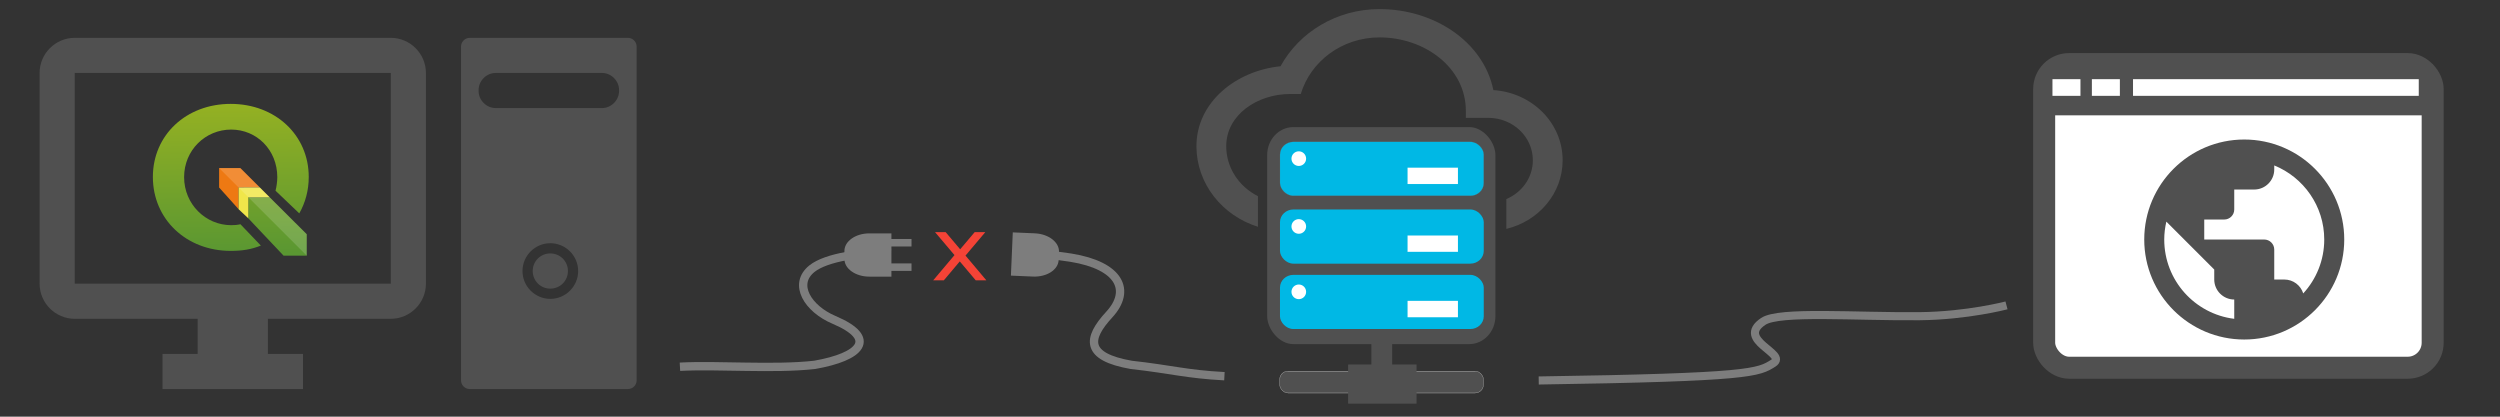 <?xml version="1.0" encoding="UTF-8" standalone="no"?>
<!-- Created with Inkscape (http://www.inkscape.org/) -->

<svg
   xmlns:dc="http://purl.org/dc/elements/1.1/"
   xmlns:cc="http://creativecommons.org/ns#"
   xmlns:rdf="http://www.w3.org/1999/02/22-rdf-syntax-ns#"
   xmlns:svg="http://www.w3.org/2000/svg"
   xmlns="http://www.w3.org/2000/svg"
   xmlns:sodipodi="http://sodipodi.sourceforge.net/DTD/sodipodi-0.dtd"
   xmlns:inkscape="http://www.inkscape.org/namespaces/inkscape"
   width="300mm"
   height="50mm"
   viewBox="0 0 300 50"
   version="1.1"
   id="svg8"
   inkscape:version="0.92.4 (5da689c313, 2019-01-14)"
   sodipodi:docname="qgis_disconnected.svg">
  <rect x="0" y="0" width="300" height="50" fill="#333333" stroke="none"/>
  <defs
     id="defs2">
    <linearGradient
       id="SVGID_1_"
       gradientUnits="userSpaceOnUse"
       x1="25.712"
       y1="32.037"
       x2="25.253"
       y2="1.835">
      <stop
         offset="0"
         style="stop-color:#589632"
         id="stop4" />
      <stop
         offset="1"
         style="stop-color:#93B023"
         id="stop6" />
    </linearGradient>
    <linearGradient
       gradientTransform="matrix(0.584,0,0,0.584,18.345,259.209)"
       id="SVGID_2_"
       gradientUnits="userSpaceOnUse"
       x1="16.276"
       y1="32.118"
       x2="15.808"
       y2="1.311">
      <stop
         offset="0"
         style="stop-color:#589632"
         id="stop13" />
      <stop
         offset="1"
         style="stop-color:#93B023"
         id="stop15" />
    </linearGradient>
  </defs>
  <sodipodi:namedview
     id="base"
     pagecolor="#ffffff"
     bordercolor="#666666"
     borderopacity="1.0"
     inkscape:pageopacity="0.0"
     inkscape:pageshadow="2"
     inkscape:zoom="1.3999999"
     inkscape:cx="398.98367"
     inkscape:cy="57.376706"
     inkscape:document-units="mm"
     inkscape:current-layer="layer1"
     showgrid="false"
     inkscape:window-width="1920"
     inkscape:window-height="1016"
     inkscape:window-x="0"
     inkscape:window-y="34"
     inkscape:window-maximized="1"
     inkscape:snap-global="false" />
  <g
     inkscape:label="Layer 1"
     inkscape:groupmode="layer"
     id="layer1"
     transform="translate(0,-247)">
    <rect
       style="fill:#ffffff;fill-opacity:1;stroke:#505050;stroke-width:2.64;stroke-linejoin:round;stroke-miterlimit:4;stroke-dasharray:none;stroke-opacity:1"
       id="rect953"
       width="46.62"
       height="36.438"
       x="245.3"
       y="254.69"
       rx="3"
       ry="3" />
    <path
       style="fill:#000000;stroke-width:0.265"
       d=""
       id="path826"
       inkscape:connector-curvature="0" />
    <rect
       style="fill:#000000;fill-opacity:1;stroke:#ffffff;stroke-width:0.026;stroke-miterlimit:4;stroke-dasharray:none;stroke-opacity:1"
       id="rect832"
       width="24.453"
       height="2.625"
       x="147.439"
       y="190.88"
       rx="1.006"
       ry="1.006" />
    <rect
       style="fill:#000000;fill-opacity:1;stroke:#ffffff;stroke-width:0.022;stroke-miterlimit:4;stroke-dasharray:none;stroke-opacity:1"
       id="rect834"
       width="8.212"
       height="4.695"
       x="155.649"
       y="190.086" />
    <rect
       y="186.559"
       x="158.44"
       height="4.114"
       width="2.496"
       id="rect836"
       style="fill:#000000;fill-opacity:1;stroke:#ffffff;stroke-width:0.011;stroke-miterlimit:4;stroke-dasharray:none;stroke-opacity:1" />
    <rect
       style="fill:#000000;fill-opacity:0.996;stroke:none;stroke-width:0.021;stroke-miterlimit:4;stroke-dasharray:none;stroke-opacity:1"
       id="rect857"
       width="24.453"
       height="6.844"
       x="147.475"
       y="178.984"
       rx="1.609"
       ry="1.609" />
    <circle
       style="fill:#ffffff;fill-opacity:1;stroke:none;stroke-width:0.022;stroke-miterlimit:4;stroke-dasharray:none;stroke-opacity:1"
       id="path859"
       cx="149.732"
       cy="181.365"
       r="0.879" />
    <rect
       y="182.458"
       x="162.792"
       height="1.948"
       width="6.036"
       id="rect861"
       style="fill:#ffffff;fill-opacity:1;stroke:#ffffff;stroke-width:0.012;stroke-miterlimit:4;stroke-dasharray:none;stroke-opacity:1" />
    <path
       d="M 2.644,247.326 H 53.217 v 50.573 H 2.644 Z"
       id="path2"
       inkscape:connector-curvature="0"
       style="fill:none;stroke-width:2.107" />
    <path
       d="M 46.896,251.541 H 8.966 c -2.318,0 -4.214,1.896 -4.214,4.214 v 25.287 c 0,2.318 1.896,4.214 4.214,4.214 H 23.716 v 4.214 h -4.214 v 4.214 h 16.858 v -4.214 h -4.214 v -4.214 h 14.751 c 2.318,0 4.214,-1.897 4.214,-4.214 v -25.287 c 0,-2.318 -1.896,-4.214 -4.214,-4.214 z m 0,29.501 H 8.966 V 255.755 H 46.896 Z"
       id="path4"
       inkscape:connector-curvature="0"
       style="stroke-width:2.107;fill:#505050;fill-opacity:1" />
    <path
       inkscape:connector-curvature="0"
       style="fill:#505050;fill-opacity:1;stroke:none;stroke-width:4.214;stroke-miterlimit:4;stroke-dasharray:none;stroke-opacity:1"
       d="m 56.378,251.541 c -0.584,0 -1.054,0.47 -1.054,1.054 v 40.037 c 0,0.584 0.47,1.054 1.054,1.054 h 18.965 c 0.584,0 1.054,-0.47 1.054,-1.054 v -40.037 c 0,-0.584 -0.47,-1.054 -1.054,-1.054 z m 3.099,4.214 h 12.767 c 1.104,0 2.045,0.941 2.045,2.045 v 0.123 c 0,1.104 -0.941,2.045 -2.045,2.045 H 59.477 c -1.104,0 -2.045,-0.941 -2.045,-2.045 v -0.123 c 0,-1.104 0.941,-2.045 2.045,-2.045 z m 6.56,20.43 c 1.837,10e-6 3.342,1.501 3.342,3.338 0,1.837 -1.505,3.342 -3.342,3.342 -1.837,0 -3.338,-1.505 -3.338,-3.342 0,-1.837 1.501,-3.338 3.338,-3.338 z m 0,1.226 c -1.175,0 -2.111,0.937 -2.111,2.111 0,1.175 0.937,2.115 2.111,2.115 1.175,0 2.115,-0.941 2.115,-2.115 0,-1.175 -0.941,-2.111 -2.115,-2.111 z"
       id="rect4526" />
    <polygon
       transform="matrix(0.584,0,0,0.584,18.345,259.209)"
       style="fill:#ee7913"
       points="13.613,13.625 13.613,17.625 17.613,22.082 17.613,17.625 21.97,17.612 17.969,13.625 "
       id="polygon2" />
    <polygon
       transform="matrix(0.584,0,0,0.584,18.345,259.209)"
       style="fill:url(#SVGID_1_)"
       points="19.613,23.958 26.853,31.625 31.613,31.625 31.613,27.222 23.989,19.624 19.613,19.625 "
       id="polygon9" />
    <polygon
       transform="matrix(0.584,0,0,0.584,18.345,259.209)"
       style="fill:#f0e64a"
       points="17.613,17.625 17.613,22.082 19.613,23.958 19.613,19.625 23.989,19.624 21.97,17.612 "
       id="polygon11" />
    <path
       inkscape:connector-curvature="0"
       style="fill:url(#SVGID_2_);stroke-width:0.584"
       d="m 28.851,273.908 c -0.398,0.091 -0.683,0.114 -1.11,0.114 -3.052,0 -5.648,-2.51 -5.648,-5.764 0,-3.254 2.567,-5.709 5.648,-5.709 3.08,0 5.534,2.454 5.534,5.709 0,0.529 -0.09,1.145 -0.212,1.627 l 2.85,2.719 c 0.728,-1.276 1.136,-2.76 1.136,-4.367 0,-5.016 -4.003,-8.771 -9.364,-8.771 -5.337,-5.7e-4 -9.34,3.73 -9.34,8.77 0,5.065 4.003,8.87 9.339,8.87 1.378,0 2.465,-0.175 3.619,-0.636 z"
       id="path18" />
    <polygon
       transform="matrix(0.584,0,0,0.584,18.345,259.209)"
       style="opacity:0.15;fill:#ffffff"
       points="17.969,13.625 31.613,27.222 31.613,31.625 13.613,13.625 "
       id="polygon20" />
    <rect
       ry="1.609"
       rx="1.609"
       y="171.339"
       x="147.475"
       height="6.844"
       width="24.453"
       id="rect899"
       style="fill:#000000;fill-opacity:0.996;stroke:none;stroke-width:0.021;stroke-miterlimit:4;stroke-dasharray:none;stroke-opacity:1" />
    <circle
       r="0.879"
       cy="173.72"
       cx="149.732"
       id="circle901"
       style="fill:#ffffff;fill-opacity:1;stroke:none;stroke-width:0.022;stroke-miterlimit:4;stroke-dasharray:none;stroke-opacity:1" />
    <rect
       style="fill:#ffffff;fill-opacity:1;stroke:#ffffff;stroke-width:0.012;stroke-miterlimit:4;stroke-dasharray:none;stroke-opacity:1"
       id="rect903"
       width="6.036"
       height="1.948"
       x="162.792"
       y="174.813" />
    <rect
       style="fill:#000000;fill-opacity:0.996;stroke:none;stroke-width:0.021;stroke-miterlimit:4;stroke-dasharray:none;stroke-opacity:1"
       id="rect905"
       width="24.453"
       height="6.844"
       x="147.475"
       y="163.535"
       rx="1.609"
       ry="1.609" />
    <circle
       style="fill:#ffffff;fill-opacity:1;stroke:none;stroke-width:0.022;stroke-miterlimit:4;stroke-dasharray:none;stroke-opacity:1"
       id="circle907"
       cx="149.732"
       cy="165.916"
       r="0.879" />
    <rect
       y="167.009"
       x="162.792"
       height="1.948"
       width="6.036"
       id="rect909"
       style="fill:#ffffff;fill-opacity:1;stroke:#ffffff;stroke-width:0.012;stroke-miterlimit:4;stroke-dasharray:none;stroke-opacity:1" />
    <path
       style="fill:none;stroke:#000000;stroke-width:3;stroke-linecap:butt;stroke-linejoin:round;stroke-miterlimit:4;stroke-dasharray:none;stroke-opacity:1"
       d="m 174.574,172.89 c 11.025,-6.91 2.957,-16.276 -3.375,-15.44 -0.483,-3.205 -4.585,-5.457 -8.511,-4.095 -6.906,-6.25 -13.708,0.825 -13.866,4.482 -10.313,-0.352 -11.676,11.612 -3.387,14.102"
       id="path911"
       inkscape:connector-curvature="0"
       sodipodi:nodetypes="ccccc" />
    <path
       style="fill:#505050;fill-opacity:1;stroke-width:1.742"
       d="m 241.668,154.443 c -5.164,0 -9.649,2.784 -11.882,6.859 -5.378,0.543 -9.56,4.338 -9.56,9.584 0,4.51 3.097,8.34 7.377,9.677 v -3.674 c -2.263,-1.14 -3.804,-3.399 -3.804,-6.003 0,-3.752 3.198,-6.256 7.147,-6.256 h 1.269 c 1.179,-3.922 4.95,-6.791 9.453,-6.791 5.432,0 9.827,3.642 9.827,8.803 v 0.849 h 2.68 c 2.966,0 5.36,2.275 5.36,5.093 0,2.08 -1.306,3.861 -3.182,4.653 v 3.58 c 3.88,-0.925 6.756,-4.261 6.756,-8.233 0,-4.482 -3.663,-8.115 -8.309,-8.421 -1.215,-5.857 -6.629,-9.72 -13.133,-9.72 z"
       id="path4-3"
       inkscape:connector-curvature="0"
       sodipodi:nodetypes="scsccsscsscssccscs" />
    <rect
       ry="1.006"
       rx="1.006"
       y="196.549"
       x="229.687"
       height="2.625"
       width="24.453"
       id="rect919"
       style="fill:#505050;fill-opacity:1;stroke:#ffffff;stroke-width:0.026;stroke-miterlimit:4;stroke-dasharray:none;stroke-opacity:1" />
    <rect
       y="195.755"
       x="237.897"
       height="4.695"
       width="8.212"
       id="rect921"
       style="fill:#505050;fill-opacity:1;stroke:none;stroke-width:0.022;stroke-miterlimit:4;stroke-dasharray:none;stroke-opacity:1" />
    <rect
       style="fill:#505050;fill-opacity:1;stroke:none;stroke-width:0.011;stroke-miterlimit:4;stroke-dasharray:none;stroke-opacity:1"
       id="rect923"
       width="2.496"
       height="4.114"
       x="240.687"
       y="192.228" />
    <rect
       ry="1.609"
       rx="1.609"
       y="184.653"
       x="229.722"
       height="6.844"
       width="24.453"
       id="rect925"
       style="fill:#00b8e5;fill-opacity:1;stroke:none;stroke-width:0.021;stroke-miterlimit:4;stroke-dasharray:none;stroke-opacity:1" />
    <circle
       r="0.879"
       cy="187.034"
       cx="231.98"
       id="circle927"
       style="fill:#ffffff;fill-opacity:1;stroke:none;stroke-width:0.022;stroke-miterlimit:4;stroke-dasharray:none;stroke-opacity:1" />
    <rect
       style="fill:#ffffff;fill-opacity:1;stroke:#ffffff;stroke-width:0.012;stroke-miterlimit:4;stroke-dasharray:none;stroke-opacity:1"
       id="rect929"
       width="6.036"
       height="1.948"
       x="245.04"
       y="188.128" />
    <rect
       style="fill:#00b8e5;fill-opacity:1;stroke:none;stroke-width:0.021;stroke-miterlimit:4;stroke-dasharray:none;stroke-opacity:1"
       id="rect931"
       width="24.453"
       height="6.844"
       x="229.722"
       y="177.008"
       rx="1.609"
       ry="1.609" />
    <circle
       style="fill:#ffffff;fill-opacity:1;stroke:none;stroke-width:0.022;stroke-miterlimit:4;stroke-dasharray:none;stroke-opacity:1"
       id="circle933"
       cx="231.98"
       cy="179.389"
       r="0.879" />
    <rect
       y="180.482"
       x="245.04"
       height="1.948"
       width="6.036"
       id="rect935"
       style="fill:#ffffff;fill-opacity:1;stroke:#ffffff;stroke-width:0.012;stroke-miterlimit:4;stroke-dasharray:none;stroke-opacity:1" />
    <rect
       ry="1.609"
       rx="1.609"
       y="169.204"
       x="229.722"
       height="6.844"
       width="24.453"
       id="rect937"
       style="fill:#00b8e5;fill-opacity:1;stroke:#646464;stroke-width:0.021;stroke-miterlimit:4;stroke-dasharray:none;stroke-opacity:1" />
    <circle
       r="0.879"
       cy="171.585"
       cx="231.98"
       id="circle939"
       style="fill:#ffffff;fill-opacity:1;stroke:none;stroke-width:0.022;stroke-miterlimit:4;stroke-dasharray:none;stroke-opacity:1" />
    <rect
       style="fill:#ffffff;fill-opacity:1;stroke:#ffffff;stroke-width:0.012;stroke-miterlimit:4;stroke-dasharray:none;stroke-opacity:1"
       id="rect941"
       width="6.036"
       height="1.948"
       x="245.04"
       y="172.678" />
    <path
       inkscape:connector-curvature="0"
       d="m 269.309,263.742 c -6.624,0 -12,5.376 -12,12 0,6.624 5.376,12 12,12 6.624,0 12,-5.376 12,-12 0,-6.624 -5.376,-12 -12,-12 z m -1.2,21.516 c -4.74,-0.588 -8.4,-4.62 -8.4,-9.516 0,-0.744 0.096,-1.452 0.252,-2.148 l 5.748,5.748 v 1.2 c 0,1.32 1.08,2.4 2.4,2.4 z m 8.28,-3.048 c -0.312,-0.972 -1.2,-1.668 -2.28,-1.668 h -1.2 v -3.6 c 0,-0.66 -0.54,-1.2 -1.2,-1.2 h -7.2 v -2.4 h 2.4 c 0.66,0 1.2,-0.54 1.2,-1.2 v -2.4 h 2.4 c 1.32,0 2.4,-1.08 2.4,-2.4 v -0.492 c 3.516,1.428 6,4.872 6,8.892 0,2.496 -0.96,4.764 -2.52,6.468 z"
       id="path4-6"
       style="stroke-width:1.2;fill:#505050;fill-opacity:1" />
    <rect
       style="fill:#505050;fill-opacity:1;stroke:none;stroke-width:2.829;stroke-linejoin:miter;stroke-miterlimit:4;stroke-dasharray:none;stroke-opacity:1"
       id="rect955"
       width="46.62"
       height="6.15"
       x="245.3"
       y="254.69" />
    <rect
       y="256.501"
       x="255.962"
       height="2"
       width="34.289"
       id="rect957"
       style="fill:#ffffff;fill-opacity:1;stroke:none;stroke-width:1.384;stroke-linejoin:miter;stroke-miterlimit:4;stroke-dasharray:none;stroke-opacity:1" />
    <rect
       style="fill:#ffffff;fill-opacity:1;stroke:none;stroke-width:0.433;stroke-linejoin:miter;stroke-miterlimit:4;stroke-dasharray:none;stroke-opacity:1"
       id="rect959"
       width="3.36"
       height="2"
       x="246.295"
       y="256.501" />
    <rect
       y="256.501"
       x="251.025"
       height="2"
       width="3.36"
       id="rect961"
       style="fill:#ffffff;fill-opacity:1;stroke:none;stroke-width:0.433;stroke-linejoin:miter;stroke-miterlimit:4;stroke-dasharray:none;stroke-opacity:1" />
    <rect
       ry="3.353"
       rx="3.138"
       y="262.252"
       x="152.061"
       height="26.04"
       width="27.389"
       id="rect986"
       style="fill:#505050;fill-opacity:1;stroke:none;stroke-width:0.541;stroke-linejoin:miter;stroke-miterlimit:4;stroke-dasharray:none;stroke-opacity:1" />
    <path
       sodipodi:nodetypes="scsccsscsscssccscs"
       inkscape:connector-curvature="0"
       id="path988"
       d="m 165.544,248.092 c -5.164,0 -9.649,2.784 -11.882,6.859 -5.378,0.543 -10.089,4.338 -10.089,9.584 0,4.51 3.097,8.34 7.377,9.677 v -3.674 c -2.263,-1.14 -3.804,-3.399 -3.804,-6.003 0,-3.752 3.728,-6.256 7.677,-6.256 h 1.269 c 1.179,-3.922 4.95,-6.791 9.453,-6.791 5.432,0 10.356,3.642 10.356,8.803 v 0.849 h 2.68 c 2.966,0 5.36,2.275 5.36,5.093 0,2.08 -1.306,3.861 -3.182,4.653 v 3.58 c 3.88,-0.925 6.756,-4.261 6.756,-8.233 0,-4.482 -3.663,-8.115 -8.309,-8.421 -1.215,-5.857 -7.158,-9.72 -13.662,-9.72 z"
       style="fill:#505050;fill-opacity:1;stroke-width:1.742" />
    <rect
       style="fill:#505050;fill-opacity:1;stroke:#ffffff;stroke-width:0.026;stroke-miterlimit:4;stroke-dasharray:none;stroke-opacity:1"
       id="rect990"
       width="24.453"
       height="2.625"
       x="153.562"
       y="291.535"
       rx="1.006"
       ry="1.006" />
    <rect
       style="fill:#505050;fill-opacity:1;stroke:none;stroke-width:0.022;stroke-miterlimit:4;stroke-dasharray:none;stroke-opacity:1"
       id="rect992"
       width="8.212"
       height="4.695"
       x="161.772"
       y="290.741" />
    <rect
       y="287.214"
       x="164.563"
       height="4.114"
       width="2.496"
       id="rect994"
       style="fill:#505050;fill-opacity:1;stroke:none;stroke-width:0.011;stroke-miterlimit:4;stroke-dasharray:none;stroke-opacity:1" />
    <rect
       style="fill:#00b8e5;fill-opacity:1;stroke:none;stroke-width:0.021;stroke-miterlimit:4;stroke-dasharray:none;stroke-opacity:1"
       id="rect996"
       width="24.453"
       height="6.5"
       x="153.598"
       y="279.983"
       rx="1.609"
       ry="1.529" />
    <circle
       style="fill:#ffffff;fill-opacity:1;stroke:none;stroke-width:0.022;stroke-miterlimit:4;stroke-dasharray:none;stroke-opacity:1"
       id="circle998"
       cx="155.855"
       cy="282.02"
       r="0.879" />
    <rect
       y="283.113"
       x="168.915"
       height="1.948"
       width="6.036"
       id="rect1000"
       style="fill:#ffffff;fill-opacity:1;stroke:#ffffff;stroke-width:0.012;stroke-miterlimit:4;stroke-dasharray:none;stroke-opacity:1" />
    <rect
       ry="1.529"
       rx="1.609"
       y="272.137"
       x="153.598"
       height="6.5"
       width="24.453"
       id="rect1002"
       style="fill:#00b8e5;fill-opacity:1;stroke:none;stroke-width:0.021;stroke-miterlimit:4;stroke-dasharray:none;stroke-opacity:1" />
    <circle
       r="0.879"
       cy="274.174"
       cx="155.855"
       id="circle1004"
       style="fill:#ffffff;fill-opacity:1;stroke:none;stroke-width:0.022;stroke-miterlimit:4;stroke-dasharray:none;stroke-opacity:1" />
    <rect
       style="fill:#ffffff;fill-opacity:1;stroke:#ffffff;stroke-width:0.012;stroke-miterlimit:4;stroke-dasharray:none;stroke-opacity:1"
       id="rect1006"
       width="6.036"
       height="1.948"
       x="168.915"
       y="275.268" />
    <rect
       style="fill:#00b8e5;fill-opacity:1;stroke:#646464;stroke-width:0.021;stroke-miterlimit:4;stroke-dasharray:none;stroke-opacity:1"
       id="rect1008"
       width="24.454"
       height="6.479"
       x="153.598"
       y="264.02"
       rx="1.609"
       ry="1.524" />
    <circle
       style="fill:#ffffff;fill-opacity:1;stroke:none;stroke-width:0.022;stroke-miterlimit:4;stroke-dasharray:none;stroke-opacity:1"
       id="circle1010"
       cx="155.855"
       cy="266.036"
       r="0.879" />
    <rect
       y="267.13"
       x="168.915"
       height="1.948"
       width="6.036"
       id="rect1012"
       style="fill:#ffffff;fill-opacity:1;stroke:#ffffff;stroke-width:0.012;stroke-miterlimit:4;stroke-dasharray:none;stroke-opacity:1" />
    <path
       style="fill:none;stroke:#7d7d7d;stroke-width:1;stroke-linecap:butt;stroke-linejoin:round;stroke-miterlimit:4;stroke-dasharray:none;stroke-opacity:1"
       d="m 81.593,291.008 c 4.609,-0.245 11.221,0.328 16.163,-0.225 5.522,-0.97 7.649,-3.145 2.313,-5.406 -3.089,-1.309 -4.988,-4.259 -2.628,-6.143 1.717,-1.37 6.048,-1.998 9.478,-1.889"
       id="path1026"
       inkscape:connector-curvature="0"
       sodipodi:nodetypes="ccssc" />
    <path
       sodipodi:nodetypes="cczcc"
       inkscape:connector-curvature="0"
       id="path1032"
       d="m 146.93,292.144 c -4.609,-0.245 -6.241,-0.808 -11.183,-1.361 -5.522,-0.97 -5.321,-3.127 -2.642,-6.028 2.679,-2.901 1.277,-5.884 -4.607,-6.836 -3.605,-0.563 -6.942,-0.595 -6.942,-0.595"
       style="fill:none;stroke:#7d7d7d;stroke-width:1;stroke-linecap:butt;stroke-linejoin:round;stroke-miterlimit:4;stroke-dasharray:none;stroke-opacity:1" />
    <path
       style="fill:none;stroke:#7d7d7d;stroke-width:0.971;stroke-linecap:butt;stroke-linejoin:round;stroke-miterlimit:4;stroke-dasharray:none;stroke-opacity:1"
       d="m 184.646,292.658 c 25.48,-0.378 26.371,-0.946 28.153,-2.081 1.782,-1.135 -4.569,-2.759 -1.203,-5.012 1.919,-1.284 11.152,-0.544 18.757,-0.622 5.738,-0.059 10.426,-1.298 10.426,-1.298"
       id="path4737"
       inkscape:connector-curvature="0"
       sodipodi:nodetypes="ccssc" />
    <path
       style="fill:#7d7d7d;fill-opacity:1;stroke:none;stroke-width:0.839;stroke-linejoin:round;stroke-miterlimit:4;stroke-dasharray:none;stroke-opacity:1"
       d="m 104.33,275.004 c -1.662,0 -3,0.943 -3,2.113 v 0.966 c 0,1.171 1.338,2.113 3,2.113 h 2.641 v -5.192 z"
       id="rect4742"
       inkscape:connector-curvature="0" />
    <rect
       style="fill:#7d7d7d;fill-opacity:1;stroke:none;stroke-width:0.459;stroke-linejoin:round;stroke-miterlimit:4;stroke-dasharray:none;stroke-opacity:1"
       id="rect4749"
       width="3.591"
       height="0.898"
       x="105.79"
       y="275.679" />
    <rect
       y="278.609"
       x="105.79"
       height="0.898"
       width="3.591"
       id="rect4751"
       style="fill:#7d7d7d;fill-opacity:1;stroke:none;stroke-width:0.459;stroke-linejoin:round;stroke-miterlimit:4;stroke-dasharray:none;stroke-opacity:1" />
    <g
       aria-label="x"
       transform="matrix(1.066,0,0,0.938,1.058,0)"
       style="font-style:normal;font-weight:normal;font-size:11.285px;line-height:1.25;font-family:sans-serif;letter-spacing:0px;word-spacing:0px;fill:#f44336;fill-opacity:1;stroke:none;stroke-width:0.282"
       id="text4761">
      <path
         d="m 109.927,293.019 -2.232,3.003 2.347,3.168 h -1.196 l -1.796,-2.424 -1.796,2.424 h -1.196 l 2.397,-3.229 -2.193,-2.942 h 1.196 l 1.636,2.199 1.636,-2.199 z"
         style="fill:#f44336;fill-opacity:1;stroke-width:0.282"
         id="path4763"
         inkscape:connector-curvature="0" />
    </g>
    <path
       inkscape:connector-curvature="0"
       id="path4766"
       d="m 124.174,274.999 c 1.66,0.072 2.957,1.071 2.906,2.241 l -0.042,0.965 c -0.051,1.17 -1.428,2.054 -3.089,1.982 l -2.639,-0.114 0.224,-5.188 z"
       style="fill:#7d7d7d;fill-opacity:1;stroke:none;stroke-width:0.839;stroke-linejoin:round;stroke-miterlimit:4;stroke-dasharray:none;stroke-opacity:1" />
  </g>
</svg>
